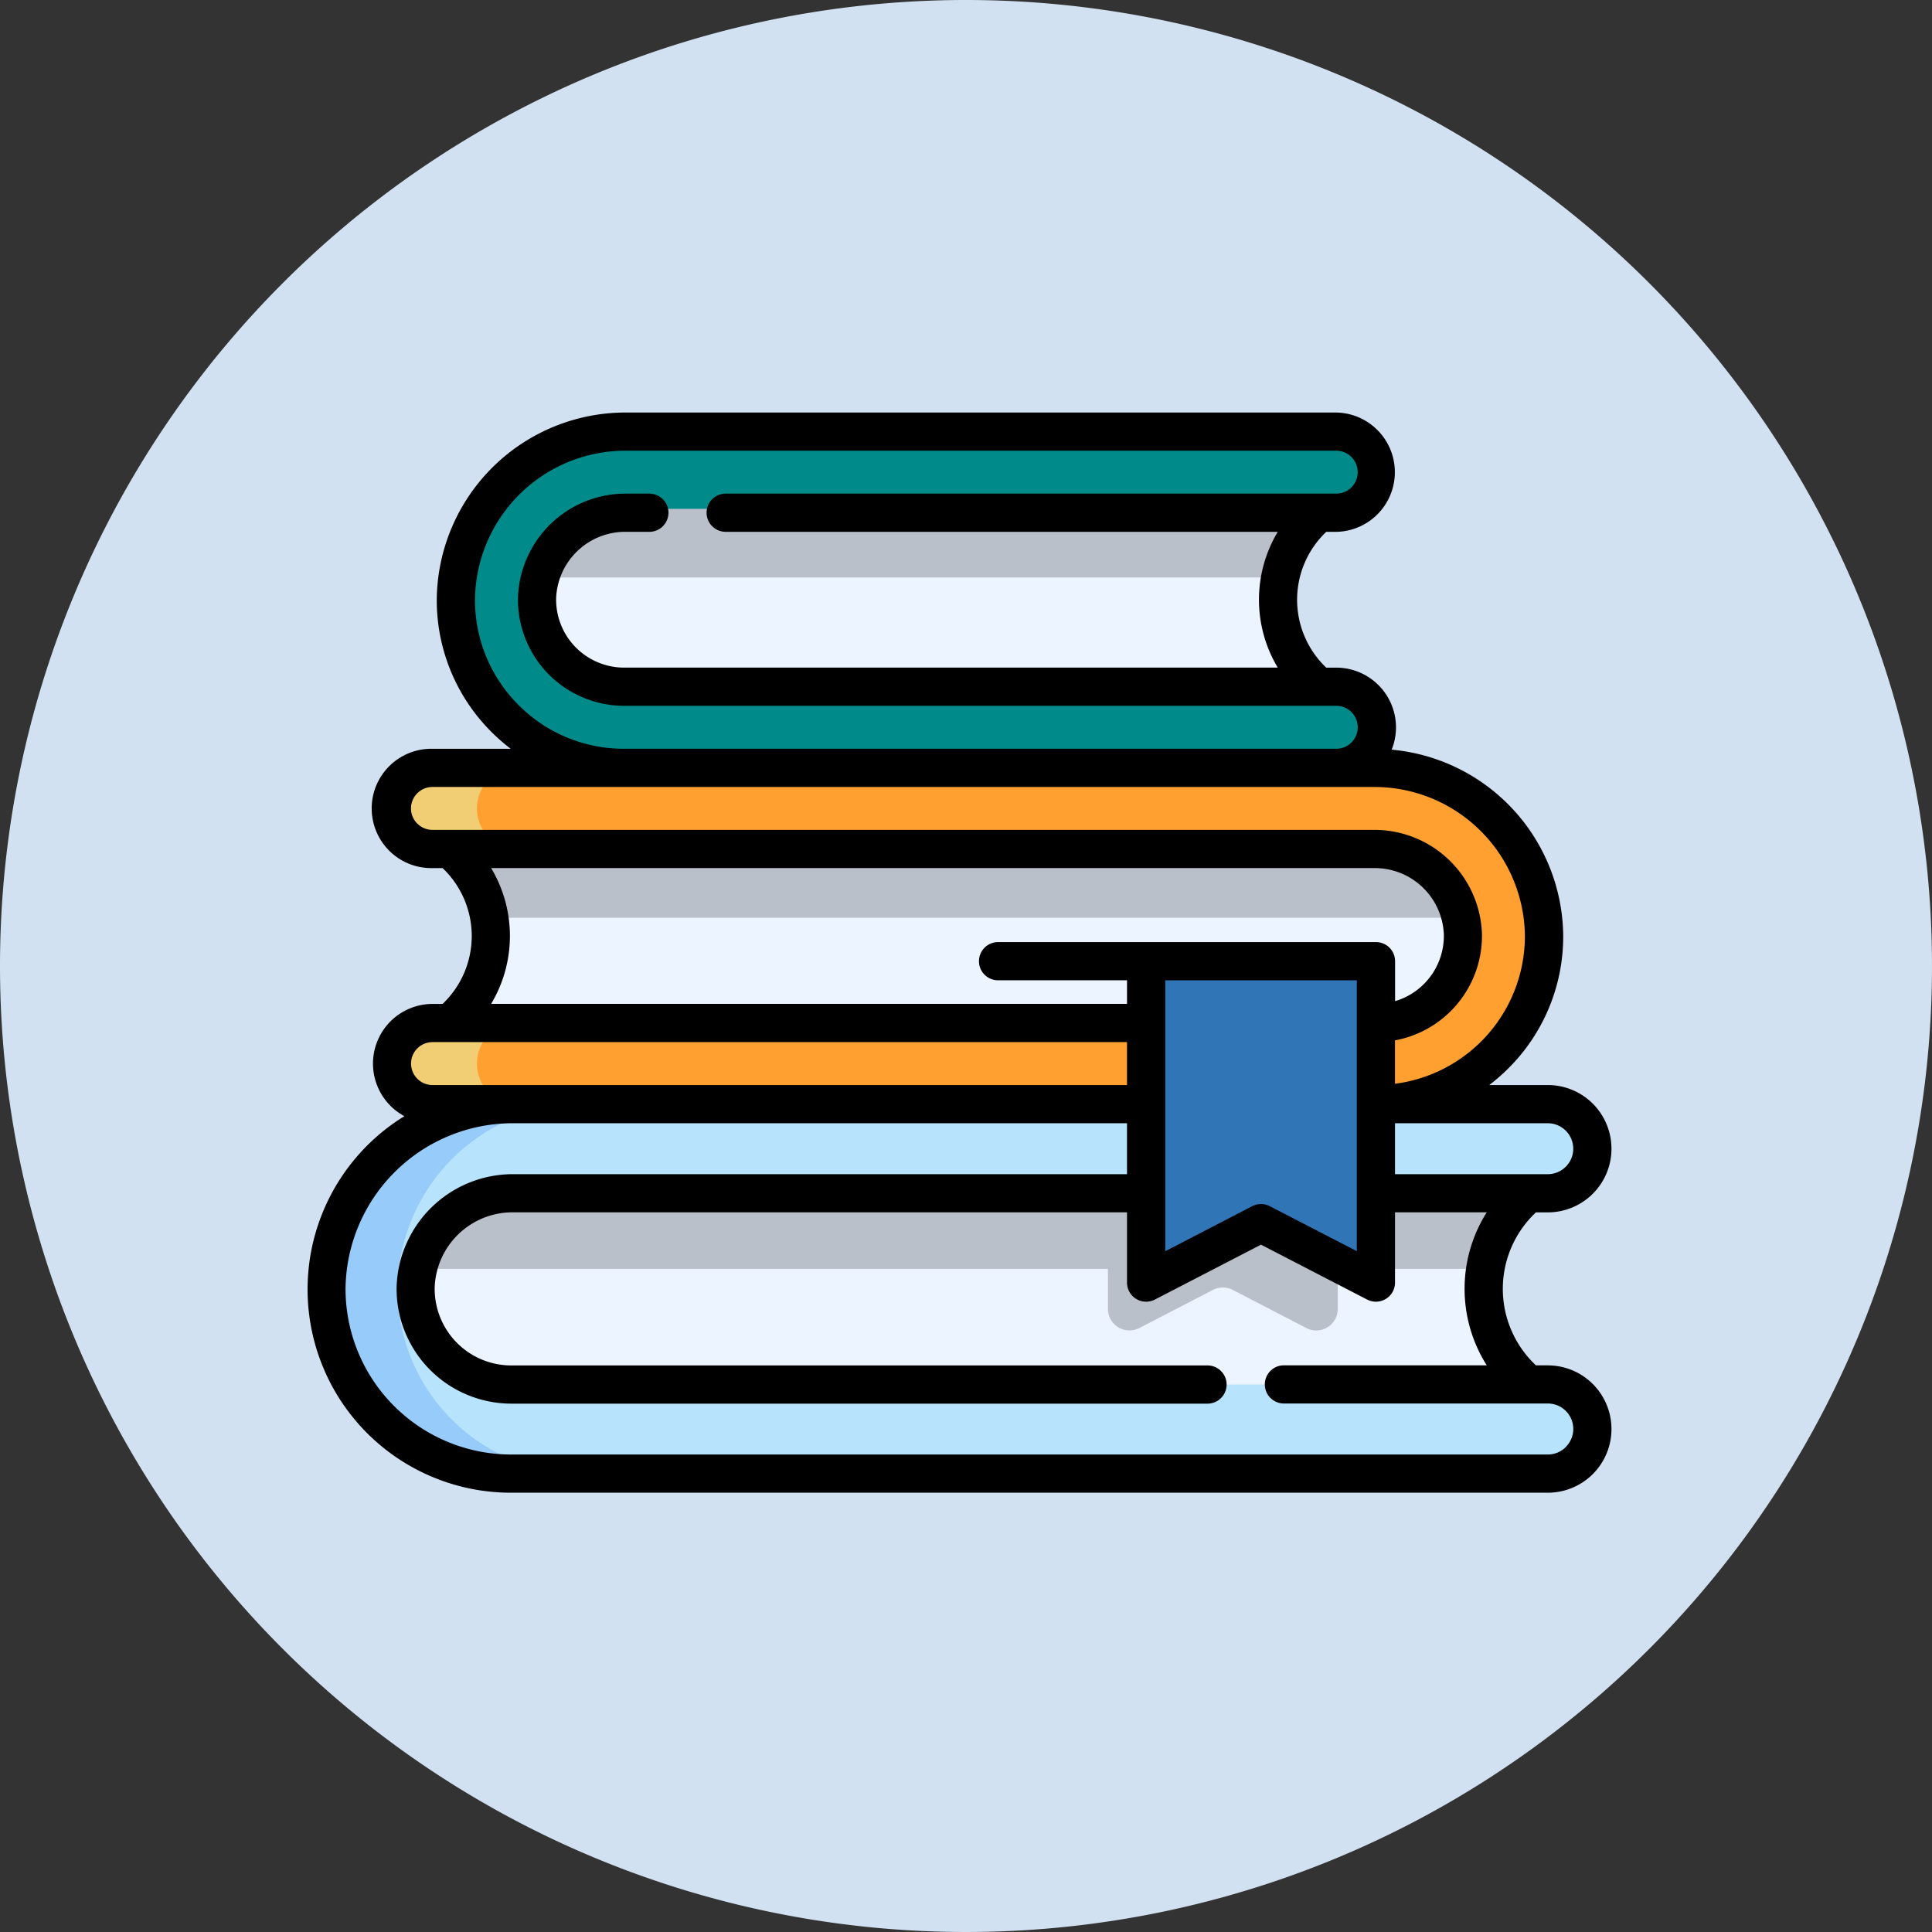 <svg xmlns="http://www.w3.org/2000/svg" width="88" height="88" viewBox="0 0 88 88">
  <rect x="0" y="0" width="88" height="88" fill="#333333" stroke="none"/>
  <g id="Grupo_1013412" data-name="Grupo 1013412" transform="translate(-224 -409)">
    <path id="Trazado_710239" data-name="Trazado 710239" d="M44,0A44,44,0,1,1,0,44,44,44,0,0,1,44,0Z" transform="translate(224 409)" fill="#d2e1f1"/>
    <g id="Grupo_1022866" data-name="Grupo 1022866" transform="translate(238 383.84)">
      <g id="Grupo_1022865" data-name="Grupo 1022865" transform="translate(0.87 44.635)">
        <path id="Trazado_723228" data-name="Trazado 723228" d="M81.034,347.157l-2.28,2.281H28.74V336.87H78.986l2.048,1.581a5.649,5.649,0,0,0,0,8.706Z" transform="translate(-26.276 -303.573)" fill="#ecf4ff"/>
        <path id="Trazado_723229" data-name="Trazado 723229" d="M324.778,337.848v5.868a.98.98,0,0,1-1.431.87l-3.353-1.737a.98.98,0,0,0-.9,0l-3.352,1.736a.98.98,0,0,1-1.431-.87v-5.868a.98.98,0,0,1,.98-.98H323.8a.98.98,0,0,1,.98.98Z" transform="translate(-278.715 -303.571)" fill="#bac0c9"/>
        <path id="Trazado_723230" data-name="Trazado 723230" d="M81.035,338.45a5.616,5.616,0,0,0-1.975,3.441H28.741v-5.022H78.987Z" transform="translate(-26.277 -303.572)" fill="#bac0c9"/>
        <path id="Trazado_723231" data-name="Trazado 723231" d="M11.562,323.8a4.359,4.359,0,0,0,4.353,4.46H63.13a2.03,2.03,0,0,1,0,4.061H15.915A8.415,8.415,0,0,1,7.5,323.876a8.5,8.5,0,0,1,8.54-8.387H63.13a2.03,2.03,0,0,1,0,4.061H16a4.408,4.408,0,0,0-4.435,4.248Z" transform="translate(-7.501 -284.672)" fill="#b7e4fc"/>
        <path id="Trazado_723232" data-name="Trazado 723232" d="M10.74,323.874a8.5,8.5,0,0,1,8.54-8.387H16.039a8.5,8.5,0,0,0-8.54,8.387,8.415,8.415,0,0,0,8.415,8.442h3.241a8.415,8.415,0,0,1-8.414-8.442Z" transform="translate(-7.5 -284.67)" fill="#97ccfa"/>
        <g id="Grupo_1022863" data-name="Grupo 1022863" transform="translate(2.982 15.5)">
          <path id="Trazado_723233" data-name="Trazado 723233" d="M55.964,212.287l2.075,2.076h45.52V202.924H57.828l-1.864,1.439a5.141,5.141,0,0,1,0,7.923Z" transform="translate(-53.323 -200.666)" fill="#ecf4ff"/>
          <path id="Trazado_723234" data-name="Trazado 723234" d="M55.964,204.363a5.111,5.111,0,0,1,1.8,3.132h45.8v-4.571H57.828Z" transform="translate(-53.323 -200.666)" fill="#bac0c9"/>
          <path id="Trazado_723235" data-name="Trazado 723235" d="M81.983,191.027a3.967,3.967,0,0,1-3.962,4.059H35.05a1.848,1.848,0,1,0,0,3.7H78.022A7.659,7.659,0,0,0,85.68,191.1a7.732,7.732,0,0,0-7.772-7.633H35.05a1.848,1.848,0,1,0,0,3.7h42.9a4.012,4.012,0,0,1,4.036,3.866Z" transform="translate(-33.202 -183.464)" fill="#ffa031"/>
          <g id="Grupo_1022862" data-name="Grupo 1022862">
            <path id="Trazado_723236" data-name="Trazado 723236" d="M37.071,285.478a1.846,1.846,0,0,0,1.848,1.848h-3.87a1.848,1.848,0,1,1,0-3.7h3.87A1.848,1.848,0,0,0,37.071,285.478Z" transform="translate(-33.201 -272.009)" fill="#f1ce73"/>
            <path id="Trazado_723237" data-name="Trazado 723237" d="M37.071,185.308a1.848,1.848,0,0,0,1.848,1.848h-3.87a1.848,1.848,0,1,1,0-3.7h3.87a1.848,1.848,0,0,0-1.848,1.848Z" transform="translate(-33.201 -183.46)" fill="#f1ce73"/>
          </g>
        </g>
        <g id="Grupo_1022864" data-name="Grupo 1022864" transform="translate(5.894 0)">
          <path id="Trazado_723238" data-name="Trazado 723238" d="M114.7,78.687l-2.075,2.076H77.638V69.324h35.2l1.864,1.439a5.141,5.141,0,0,0,0,7.923Z" transform="translate(-75.395 -67.066)" fill="#ecf4ff"/>
          <path id="Trazado_723239" data-name="Trazado 723239" d="M114.7,70.763a5.111,5.111,0,0,0-1.8,3.132H77.638V69.324h35.2Z" transform="translate(-75.395 -67.066)" fill="#bac0c9"/>
          <path id="Trazado_723240" data-name="Trazado 723240" d="M62,57.428a3.967,3.967,0,0,0,3.962,4.059H98.408a1.848,1.848,0,1,1,0,3.7H65.964A7.659,7.659,0,0,1,58.306,57.5a7.732,7.732,0,0,1,7.772-7.633H98.407a1.848,1.848,0,1,1,0,3.7H66.038A4.011,4.011,0,0,0,62,57.428Z" transform="translate(-58.306 -49.865)" fill="#008b8a"/>
          <path id="Trazado_723241" data-name="Trazado 723241" d="M63.327,62.935a7.634,7.634,0,0,0,5.416,2.244H65.965a7.659,7.659,0,0,1-7.658-7.684,7.732,7.732,0,0,1,7.772-7.634h2.777a7.733,7.733,0,0,0-7.772,7.634A7.632,7.632,0,0,0,63.327,62.935Z" transform="translate(-58.307 -49.861)" fill="#008b8a"/>
        </g>
        <path id="Trazado_723242" data-name="Trazado 723242" d="M339.768,259.38v14.636l-5.235-2.711-5.233,2.711V259.38Z" transform="translate(-291.966 -235.073)" fill="#3076b6"/>
      </g>
      <path id="Trazado_723244" data-name="Trazado 723244" d="M56.5,87.35h-.54a4.777,4.777,0,0,1,0-6.968h.54a2.9,2.9,0,1,0,0-5.8H53.833a8.652,8.652,0,0,0,.869-.758,8.469,8.469,0,0,0,2.5-6.058,8.591,8.591,0,0,0-7.813-8.46,2.721,2.721,0,0,0-2.52-3.736h-.461a4.268,4.268,0,0,1,0-6.185h.46a2.718,2.718,0,0,0,0-5.435H14.536a8.6,8.6,0,0,0-8.642,8.5,8.469,8.469,0,0,0,2.5,6.058,8.652,8.652,0,0,0,.869.758H5.7a2.718,2.718,0,1,0,0,5.435h.46a4.268,4.268,0,0,1,0,6.186H5.7A2.719,2.719,0,0,0,4.419,76,9.262,9.262,0,0,0,9.284,93.151H56.5a2.9,2.9,0,0,0,0-5.8Zm1.16-9.868a1.162,1.162,0,0,1-1.16,1.16H49.541v-2.32H56.5A1.161,1.161,0,0,1,57.659,77.482ZM9.623,57.276a6.74,6.74,0,0,1-1.988-4.822,6.857,6.857,0,0,1,6.9-6.765h32.33a.977.977,0,1,1,0,1.955H19.054a.87.87,0,0,0,0,1.74H44.2a6.016,6.016,0,0,0,0,6.185H14.423A3.1,3.1,0,0,1,11.331,52.4,3.15,3.15,0,0,1,14.5,49.384h1.077a.87.87,0,0,0,0-1.74H14.5a4.9,4.9,0,0,0-4.906,4.715,4.837,4.837,0,0,0,4.832,4.95H46.866a.978.978,0,0,1,0,1.956H14.423a6.744,6.744,0,0,1-4.8-1.989Zm-4.615,5.4A.977.977,0,0,1,5.7,61.006H48.557a6.859,6.859,0,0,1,6.9,6.765,6.787,6.787,0,0,1-5.918,6.754V72.548A4.84,4.84,0,0,0,53.5,67.675a4.9,4.9,0,0,0-4.9-4.715H5.7a.972.972,0,0,1-.692-.287ZM8.37,64.7H48.6a3.148,3.148,0,0,1,3.165,3.016,3.1,3.1,0,0,1-2.221,3.045v-1.82a.87.87,0,0,0-.87-.87H31.461a.87.87,0,1,0,0,1.74h5.873v1.074H8.37a6.016,6.016,0,0,0,0-6.186Zm30.7,5.112H47.8V82.148L43.838,80.1a.87.87,0,0,0-.8,0l-3.963,2.053V69.812ZM5.7,72.627H37.334v1.955H5.7a.977.977,0,1,1,0-1.955ZM57.319,91.071a1.152,1.152,0,0,1-.82.34H9.284a7.545,7.545,0,0,1-7.545-7.57,7.621,7.621,0,0,1,7.67-7.519H37.334v2.32H9.366a5.3,5.3,0,0,0-5.3,5.1,5.23,5.23,0,0,0,5.223,5.352H41a.87.87,0,0,0,0-1.74H9.284A3.49,3.49,0,0,1,5.8,83.78a3.547,3.547,0,0,1,3.564-3.4H37.334v3.2a.87.87,0,0,0,1.27.773l4.833-2.5,4.834,2.5a.87.87,0,0,0,1.27-.773v-3.2h4.178a6.518,6.518,0,0,0,0,6.968H44.481a.87.87,0,0,0,0,1.74H56.5a1.159,1.159,0,0,1,.82,1.98Z" transform="translate(0)"/>
    </g>
  </g>
</svg>
